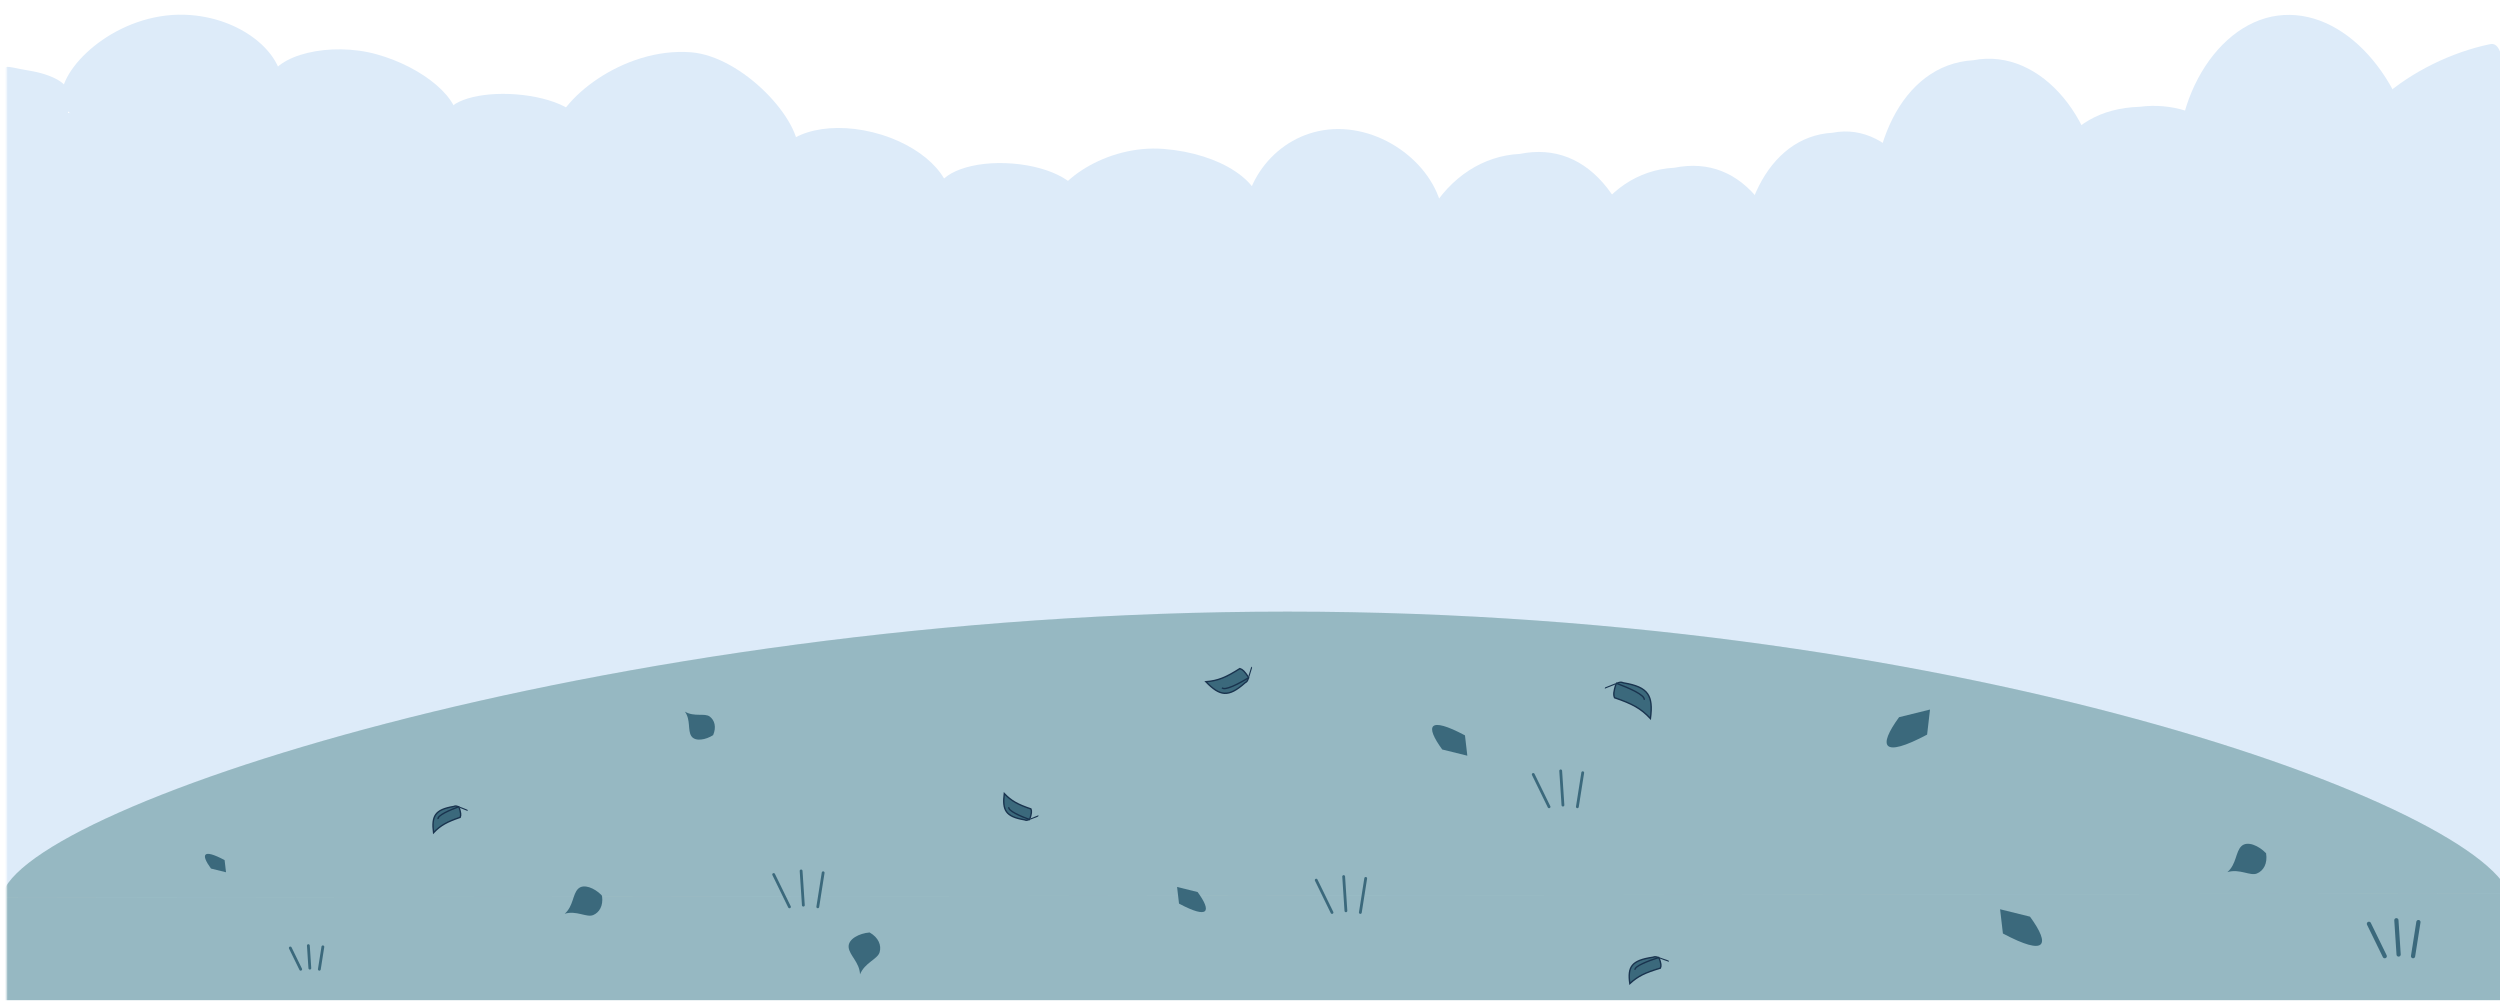 <svg width="1774" height="710" viewBox="0 0 1774 710" fill="none" xmlns="http://www.w3.org/2000/svg">
<g clip-path="url(#clip0_893_8240)">
<mask id="mask0_893_8240" style="mask-type:luminance" maskUnits="userSpaceOnUse" x="4" y="0" width="1775" height="710">
<path d="M4.666 0H1778.09V710H4.666V0Z" fill="white"/>
</mask>
<g mask="url(#mask0_893_8240)">
<path d="M573 104.5L1 78V158H573V104.5Z" fill="#DDEBF9"/>
<rect width="765" height="63" transform="matrix(-1 0 0 1 766 140)" fill="#DDEBF9"/>
<path d="M0.989 59.5C-1.933 90.672 0.154 84.036 16.743 85.347C33.332 86.659 50.502 98.761 48.963 68.058C49.918 59.46 37.038 52.779 20.655 50.116C1.489 47 2.489 43.5 0.989 59.5Z" fill="#DDEBF9"/>
<path d="M43.795 66.269C41.232 89.347 86.882 96.124 125.476 99.175C164.07 102.227 195.26 127.835 199.997 62.914C202.56 39.837 173.896 13.739 135.302 10.688C87.489 6.908 46.358 43.192 43.795 66.269Z" fill="#DDEBF9"/>
<path d="M190.734 57.222C175.415 126.266 219.779 96.462 252.556 105.63C285.334 114.797 320.342 107.802 324.45 89.284C328.559 70.766 300.212 47.737 267.435 38.57C234.657 29.403 194.842 38.704 190.734 57.222Z" fill="#DDEBF9"/>
<path d="M316.603 82.051C293.957 135.637 335.462 106.684 361.869 108.772C388.275 110.86 408.882 136.458 412.23 89.611C413.385 79.203 392.915 69.074 366.509 66.986C340.102 64.899 317.759 71.643 316.603 82.051Z" fill="#DDEBF9"/>
<path d="M392.405 95.482C389.742 119.465 443.628 129.287 479.852 132.15C516.076 135.014 563.831 133.228 566.494 109.245C569.157 85.263 526.63 39.972 490.406 37.108C441.98 33.28 395.068 71.5 392.405 95.482Z" fill="#DDEBF9"/>
<ellipse cx="63.995" cy="37.906" rx="63.995" ry="37.906" transform="matrix(-0.971 -0.239 -0.199 0.98 681.388 109.141)" fill="#DDEBF9"/>
<ellipse cx="51.037" cy="23.438" rx="51.037" ry="23.438" transform="matrix(-0.997 -0.079 -0.11 0.994 769.383 120.083)" fill="#DDEBF9"/>
<path d="M744.008 151.289C741.546 173.462 776.209 182.763 816.834 185.975C857.46 189.187 892.389 173.816 894.851 151.643C897.313 129.471 866.376 108.892 825.75 105.681C785.125 102.469 746.47 129.117 744.008 151.289Z" fill="#DDEBF9"/>
<path d="M882.594 159.043C882.594 194.492 913.528 223.23 951.686 223.23C989.845 223.23 1024.41 194.492 1024.41 159.043C1024.41 123.593 987.767 91.564 949.608 91.564C911.45 91.564 882.594 123.593 882.594 159.043Z" fill="#DDEBF9"/>
<path d="M925.916 237.391C929.427 264.043 957.575 282.316 988.785 278.204C1020 274.092 1042.45 249.152 1038.94 222.5C1033.87 184.057 1007.06 175.94 975.854 180.052C944.643 184.164 919.989 192.405 925.916 237.391Z" fill="#DDEBF9"/>
<path d="M1330.65 170.539C1336.09 185.59 1381.74 219.371 1423.31 213.894C1464.89 208.417 1493.06 166.411 1490.73 148.698C1491.91 87.724 1449.04 33.305 1400.19 42.744C1348.76 45.764 1322.33 107.36 1330.65 170.539Z" fill="#DDEBF9"/>
<path d="M1236.87 210.895C1239.09 227.745 1284.47 231.367 1322.36 226.375C1360.25 221.383 1384.29 226.443 1382.77 190.987C1376.02 139.763 1344.75 85.6 1300.22 94.209C1253.35 96.955 1229.27 153.198 1236.87 210.895Z" fill="#DDEBF9"/>
<path d="M1119.45 258.71C1122.35 270.73 1152.24 253.562 1194.17 248.039C1236.09 242.516 1274.76 238.248 1280.86 236.618C1269.83 152.909 1237.37 109.232 1188.14 119.025C1136.24 121.727 1100.35 179.371 1119.45 258.71Z" fill="#DDEBF9"/>
<path d="M1002.16 255.06C1004.86 268.596 1046.02 249.283 1087.87 243.768C1129.73 238.253 1173.47 244.724 1171.88 232.7C1164.14 143.244 1127.64 99.274 1078.51 109.206C1026.67 111.711 985.089 169.319 1002.16 255.06Z" fill="#DDEBF9"/>
<path d="M1548.1 143.168C1553.05 180.78 1579.9 177.243 1626.32 171.126C1672.75 165.01 1719.56 146.364 1716.22 121.017C1707.42 54.181 1662.64 4.959 1616.22 11.075C1569.79 17.192 1534.58 80.062 1548.1 143.168Z" fill="#DDEBF9"/>
<path d="M1659.61 135.901C1664.12 170.106 1708.69 164.235 1763.66 156.992C1774.65 155.544 1775.9 157.491 1777.23 107.316C1778.57 57.14 1777.88 29.057 1767 31.321C1712.67 42.625 1653.1 86.422 1659.61 135.901Z" fill="#DDEBF9"/>
<path d="M1448.39 176.11C1454.9 225.57 1489.4 204.663 1534.58 198.712C1579.75 192.76 1618.49 204.017 1611.97 154.557C1605.46 105.097 1563.55 69.827 1518.38 75.778C1461.22 77.511 1441.87 126.65 1448.39 176.11Z" fill="#DDEBF9"/>
<path d="M1774 148L1 173.231V650H1774V148Z" fill="#DDEBF9"/>
<path d="M1 639.005L890.995 641C878.995 640.994 1782 641 1782 641C1782 579.018 1400.75 434 913.566 434C426.379 434 1 577.023 1 639.005Z" fill="#B6D3D9"/>
<path d="M1 639.005L890.995 641C878.995 640.994 1782 641 1782 641C1782 579.018 1400.75 434 913.566 434C426.379 434 1 577.023 1 639.005Z" fill="#3B697C" fill-opacity="0.25"/>
<path d="M1 636.98L1774 634V710H1V636.98Z" fill="#B6D3D9"/>
<path d="M1 636.98L1774 634V710H1V636.98Z" fill="#3B697C" fill-opacity="0.25"/>
<path d="M883.611 484.414L883.552 484.444L883.503 484.488C877.473 489.877 872.994 492.231 868.763 491.949C864.716 491.679 860.735 488.988 855.705 483.768C864.412 483.053 869.974 480.664 879.784 474.433C881.739 475.006 883.14 476.393 885.984 480.644C885.688 481.804 885.413 482.571 885.07 483.13C884.72 483.699 884.285 484.075 883.611 484.414Z" fill="#3B697C" stroke="#19334E"/>
<line y1="-0.5" x2="6.868" y2="-0.5" transform="matrix(0.291 -0.957 0.564 0.826 886.505 480.377)" stroke="#19334E"/>
<path d="M886.362 480.755C878.853 485.266 869.021 490.421 867.137 487.999" stroke="#19334E"/>
<path d="M1041.22 536.248L1023.4 531.84C1011.06 514.908 1013.52 507.966 1039.54 521.811L1041.22 536.248Z" fill="#3B697C"/>
<path d="M160.381 618.963L149.708 616.324C142.32 606.183 143.796 602.026 159.377 610.317L160.381 618.963Z" fill="#3B697C"/>
<path d="M835.255 629.386L849.835 632.993C859.927 646.845 857.912 652.525 836.627 641.198L835.255 629.386Z" fill="#3B697C"/>
<path d="M1369.54 503.489L1347.58 508.921C1332.38 529.788 1335.42 538.343 1367.48 521.281L1369.54 503.489Z" fill="#3B697C"/>
<path d="M1419.26 645.208L1440.49 650.46C1455.19 670.633 1452.25 678.904 1421.26 662.409L1419.26 645.208Z" fill="#3B697C"/>
<path d="M400.695 648.404C406.95 642.963 406.229 634.511 410.294 630.634C414.241 626.871 421.883 630.21 426.723 635.054C427.005 635.337 427.188 635.704 427.24 636.101C428.118 642.705 425.339 647.517 420.869 649.352C416.264 651.243 409.037 645.874 400.695 648.404Z" fill="#3B697C"/>
<path d="M1580.56 618.859C1587.05 613.214 1586.3 604.446 1590.52 600.425C1594.74 596.404 1603.02 600.199 1608.01 605.466C1609.19 612.641 1606.27 617.882 1601.49 619.843C1596.71 621.804 1589.22 616.235 1580.56 618.859Z" fill="#3B697C"/>
<path d="M486.021 504.981C490.251 510.977 487.85 518.091 490.527 522.28C493.205 526.469 500.841 525.008 506.042 521.656C508.475 515.95 507.124 511.014 503.564 508.418C500.003 505.822 492.659 508.914 486.021 504.981Z" fill="#3B697C"/>
<path d="M610.267 691.417C609.951 682.83 602.665 677.91 602.186 672.108C601.706 666.306 609.855 662.248 617.077 661.678C623.394 665.265 625.638 670.82 624.165 675.765C622.691 680.709 613.657 683.042 610.267 691.417Z" fill="#3B697C"/>
<path d="M548.987 620.536L560.203 643.502" stroke="#3B697C" stroke-width="2" stroke-linecap="round"/>
<path d="M568.468 617.999L570.059 642.315" stroke="#3B697C" stroke-width="2" stroke-linecap="round"/>
<path d="M584.106 619.304L580.301 643.492" stroke="#3B697C" stroke-width="2" stroke-linecap="round"/>
<path d="M205.989 672.67L213.373 687.79" stroke="#3B697C" stroke-width="2" stroke-linecap="round"/>
<path d="M218.814 671L219.862 687.008" stroke="#3B697C" stroke-width="2" stroke-linecap="round"/>
<path d="M229.11 671.859L226.605 687.784" stroke="#3B697C" stroke-width="2" stroke-linecap="round"/>
<path d="M933.986 624.536L945.202 647.502" stroke="#3B697C" stroke-width="2" stroke-linecap="round"/>
<path d="M953.467 621.999L955.058 646.315" stroke="#3B697C" stroke-width="2" stroke-linecap="round"/>
<path d="M969.105 623.304L965.301 647.492" stroke="#3B697C" stroke-width="2" stroke-linecap="round"/>
<path d="M322.044 572.25L321.984 572.278L321.919 572.288C315.133 573.421 311.212 575.137 309.165 578.069C307.223 580.852 306.875 584.857 307.636 590.887C312.709 585.561 317.265 583.147 326.544 579.978C327.177 578.416 327.008 576.77 325.719 572.669C324.809 572.258 324.17 572.039 323.633 571.972C323.085 571.903 322.618 571.988 322.044 572.25Z" fill="#3B697C" stroke="#19334E"/>
<line y1="-0.5" x2="5.845" y2="-0.5" transform="matrix(0.928 0.371 -0.291 -0.957 326.234 572.41)" stroke="#19334E"/>
<path d="M325.906 572.304C318.913 574.886 310.256 578.669 310.86 581.209" stroke="#19334E"/>
<path d="M1680.99 655.537L1692.21 678.503" stroke="#3B697C" stroke-width="3" stroke-linecap="round"/>
<path d="M1700.47 653L1702.06 677.316" stroke="#3B697C" stroke-width="3" stroke-linecap="round"/>
<path d="M1716.11 654.305L1712.3 678.493" stroke="#3B697C" stroke-width="3" stroke-linecap="round"/>
<path d="M1087.99 549.536L1099.21 572.502" stroke="#3B697C" stroke-width="2" stroke-linecap="round"/>
<path d="M1107.47 546.999L1109.06 571.315" stroke="#3B697C" stroke-width="2" stroke-linecap="round"/>
<path d="M1123.11 548.304L1119.3 572.492" stroke="#3B697C" stroke-width="2" stroke-linecap="round"/>
<path d="M1151.88 484.515L1151.94 484.542L1152.01 484.553C1161.06 486.065 1166.35 488.36 1169.12 492.33C1171.79 496.148 1172.22 501.645 1171.14 509.885C1164.29 502.619 1158.24 499.386 1145.69 495.104C1144.78 492.93 1145.02 490.683 1146.78 485.104C1148.03 484.534 1148.92 484.225 1149.67 484.13C1150.44 484.033 1151.09 484.155 1151.88 484.515Z" fill="#3B697C" stroke="#19334E"/>
<line y1="-0.5" x2="7.793" y2="-0.5" transform="matrix(-0.928 0.371 0.291 -0.957 1146.23 484.881)" stroke="#19334E"/>
<path d="M1146.66 484.739C1155.99 488.181 1167.53 493.225 1166.72 496.612" stroke="#19334E"/>
<path d="M1173.01 679.231L1172.95 679.254L1172.89 679.263C1165.14 680.396 1160.64 682.116 1158.28 685.074C1156.05 687.878 1155.66 691.906 1156.53 697.954C1162.34 692.589 1167.53 690.174 1178.18 686.99C1178.92 685.409 1178.73 683.762 1177.26 679.646C1176.22 679.235 1175.48 679.014 1174.86 678.946C1174.23 678.876 1173.68 678.964 1173.01 679.231Z" fill="#3B697C" stroke="#19334E"/>
<line y1="-0.5" x2="6.562" y2="-0.5" transform="matrix(0.944 0.331 -0.328 -0.945 1177.8 679.41)" stroke="#19334E"/>
<path d="M1177.42 679.304C1169.44 681.886 1159.56 685.669 1160.25 688.209" stroke="#19334E"/>
<path d="M727.044 581.75L726.984 581.723L726.919 581.712C720.133 580.579 716.212 578.863 714.165 575.931C712.223 573.148 711.875 569.143 712.636 563.113C717.709 568.439 722.265 570.853 731.544 574.022C732.177 575.584 732.008 577.23 730.719 581.331C729.809 581.742 729.17 581.961 728.633 582.028C728.085 582.097 727.618 582.012 727.044 581.75Z" fill="#3B697C" stroke="#19334E"/>
<line y1="-0.5" x2="5.845" y2="-0.5" transform="matrix(0.928 -0.371 -0.291 0.957 731.234 581.59)" stroke="#19334E"/>
<path d="M730.906 581.696C723.913 579.114 715.255 575.331 715.86 572.791" stroke="#19334E"/>
</g>
</g>
<defs>
<clipPath id="clip0_893_8240">
<rect width="1773.42" height="710" fill="white" transform="matrix(-1 0 0 1 1774 0)"/>
</clipPath>
</defs>
</svg>
